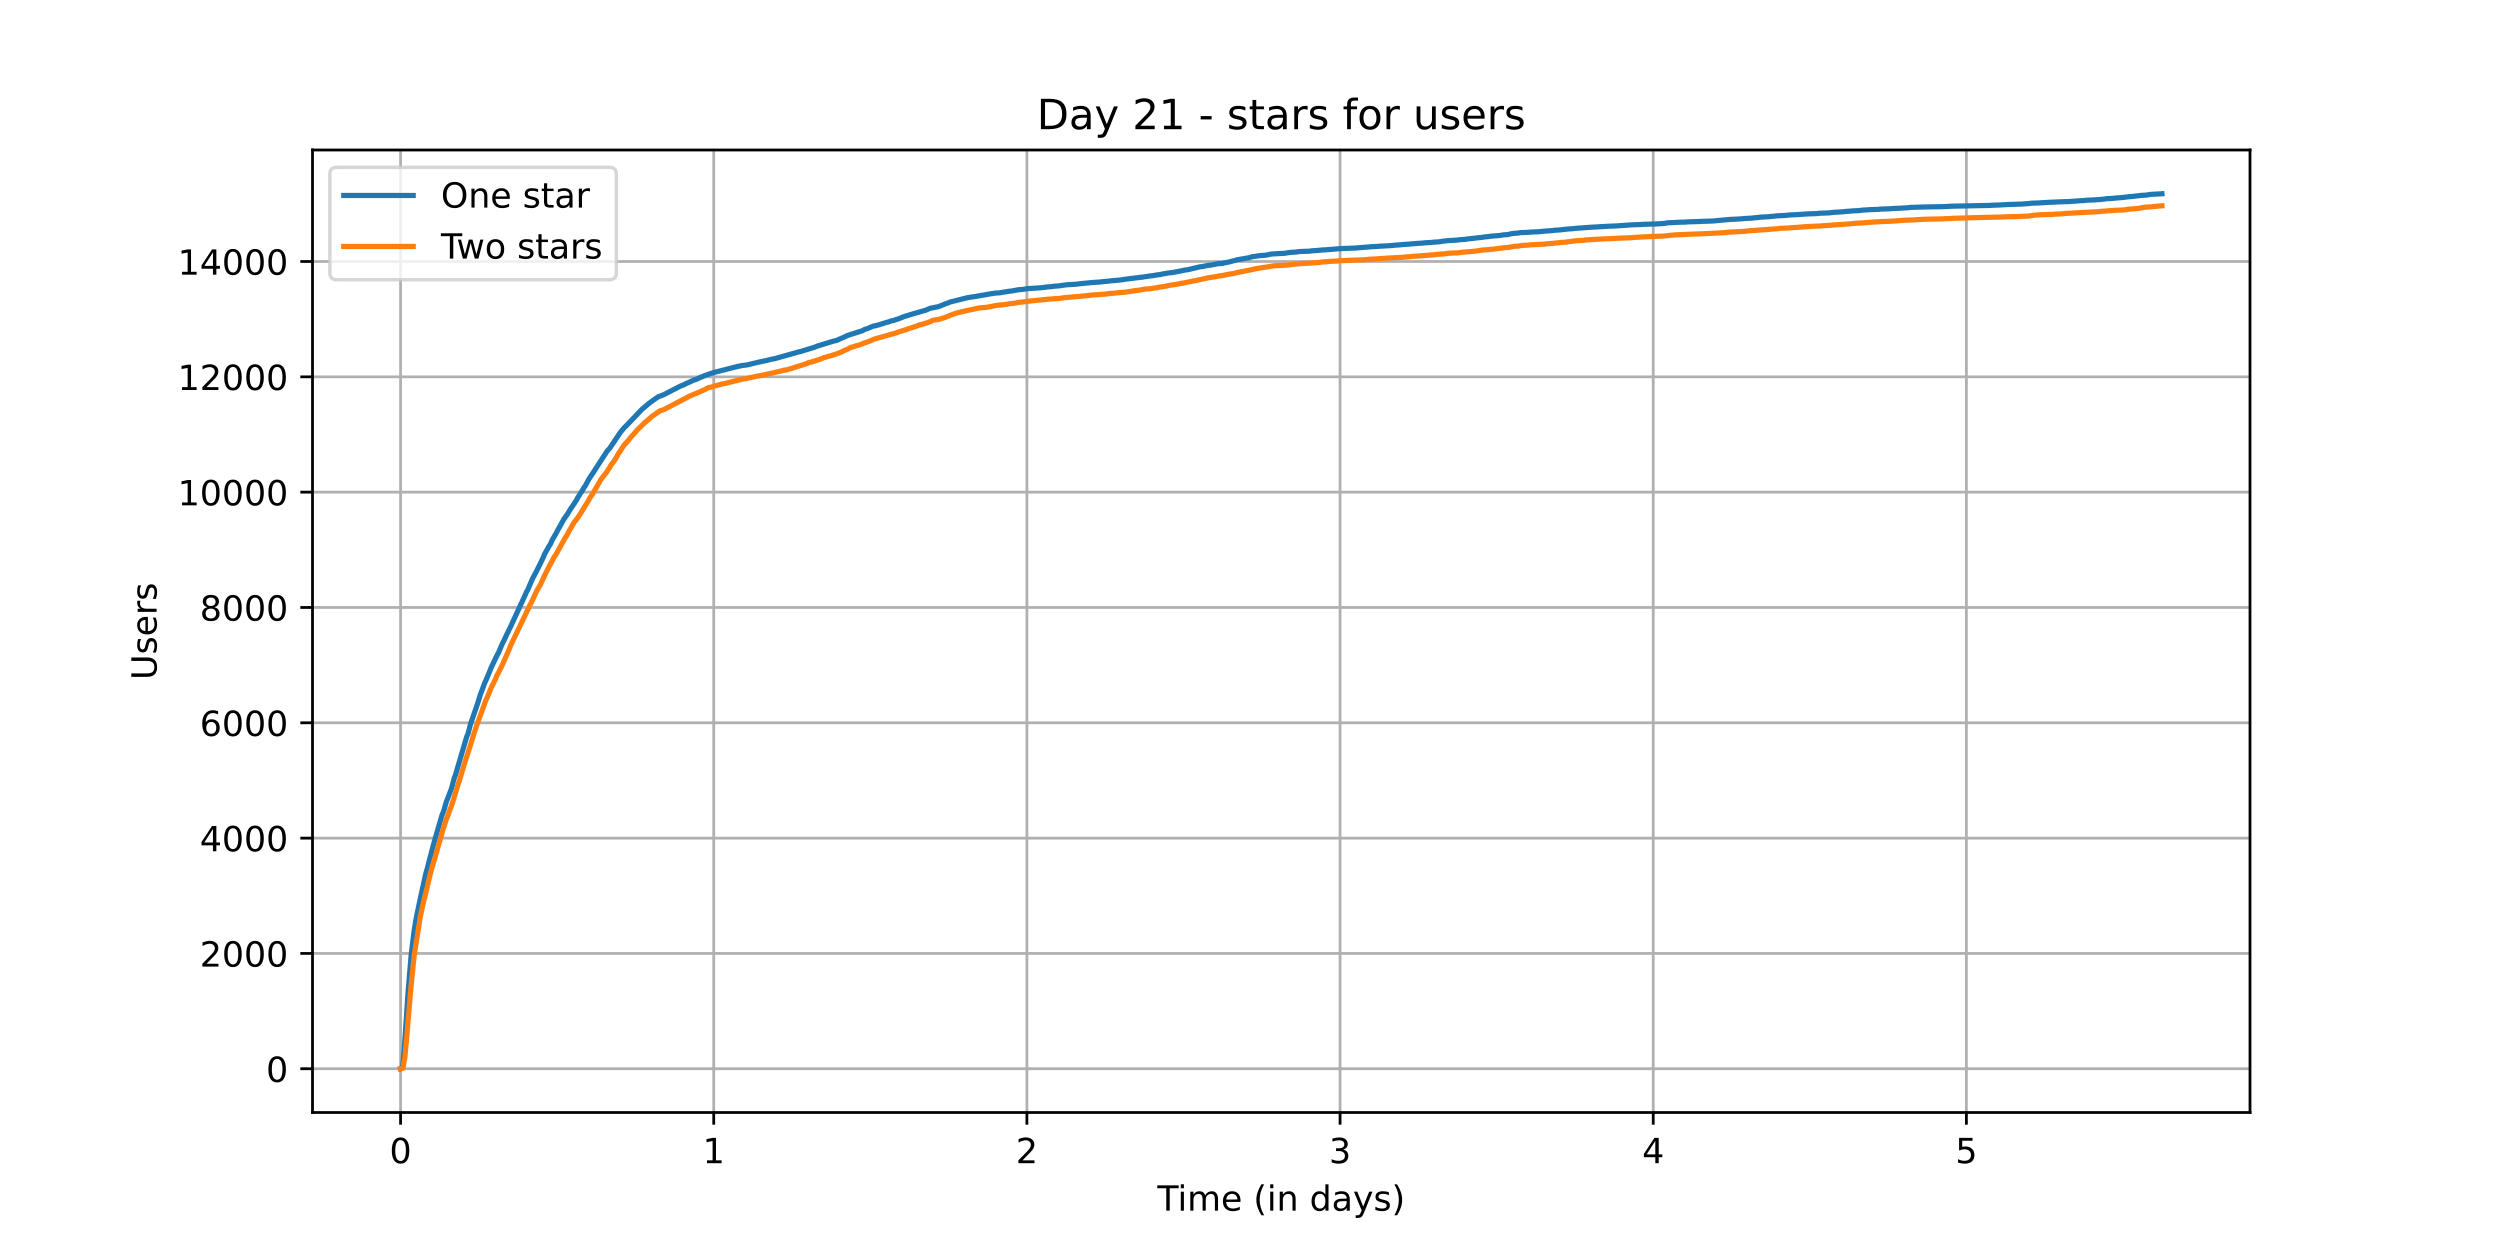 <?xml version="1.0" encoding="utf-8" standalone="no"?>
<!DOCTYPE svg PUBLIC "-//W3C//DTD SVG 1.1//EN"
  "http://www.w3.org/Graphics/SVG/1.1/DTD/svg11.dtd">
<!-- Created with matplotlib (https://matplotlib.org/) -->
<svg height="360pt" version="1.1" viewBox="0 0 720 360" width="720pt" xmlns="http://www.w3.org/2000/svg" xmlns:xlink="http://www.w3.org/1999/xlink">
 <defs>
  <style type="text/css">*{stroke-linecap:butt;stroke-linejoin:round;}</style>
 </defs>
 <g id="figure_1">
  <g id="patch_1">
   <path d="M 0 360 
L 720 360 
L 720 0 
L 0 0 
z
" style="fill:#ffffff;"/>
  </g>
  <g id="axes_1">
   <g id="patch_2">
    <path d="M 90 320.4 
L 648 320.4 
L 648 43.2 
L 90 43.2 
z
" style="fill:#ffffff;"/>
   </g>
   <g id="matplotlib.axis_1">
    <g id="xtick_1">
     <g id="line2d_1">
      <path clip-path="url(#pc0fcbda2b8)" d="M 115.364 320.4 
L 115.364 43.2 
" style="fill:none;stroke:#b0b0b0;stroke-linecap:square;stroke-width:0.8;"/>
     </g>
     <g id="line2d_2">
      <defs>
       <path d="M 0 0 
L 0 3.5 
" id="m8f7f1e434b" style="stroke:#000000;stroke-width:0.8;"/>
      </defs>
      <g>
       <use style="stroke:#000000;stroke-width:0.8;" x="115.364" xlink:href="#m8f7f1e434b" y="320.4"/>
      </g>
     </g>
     <g id="text_1">
      <!-- 0 -->
      <g transform="translate(112.182 334.998)scale(0.1 -0.1)">
       <defs>
        <path d="M 31.781 66.406 
Q 24.172 66.406 20.328 58.906 
Q 16.5 51.422 16.5 36.375 
Q 16.5 21.391 20.328 13.891 
Q 24.172 6.391 31.781 6.391 
Q 39.453 6.391 43.281 13.891 
Q 47.125 21.391 47.125 36.375 
Q 47.125 51.422 43.281 58.906 
Q 39.453 66.406 31.781 66.406 
z
M 31.781 74.219 
Q 44.047 74.219 50.516 64.516 
Q 56.984 54.828 56.984 36.375 
Q 56.984 17.969 50.516 8.266 
Q 44.047 -1.422 31.781 -1.422 
Q 19.531 -1.422 13.062 8.266 
Q 6.594 17.969 6.594 36.375 
Q 6.594 54.828 13.062 64.516 
Q 19.531 74.219 31.781 74.219 
z
" id="DejaVuSans-48"/>
       </defs>
       <use xlink:href="#DejaVuSans-48"/>
      </g>
     </g>
    </g>
    <g id="xtick_2">
     <g id="line2d_3">
      <path clip-path="url(#pc0fcbda2b8)" d="M 205.555 320.4 
L 205.555 43.2 
" style="fill:none;stroke:#b0b0b0;stroke-linecap:square;stroke-width:0.8;"/>
     </g>
     <g id="line2d_4">
      <g>
       <use style="stroke:#000000;stroke-width:0.8;" x="205.555" xlink:href="#m8f7f1e434b" y="320.4"/>
      </g>
     </g>
     <g id="text_2">
      <!-- 1 -->
      <g transform="translate(202.374 334.998)scale(0.1 -0.1)">
       <defs>
        <path d="M 12.406 8.297 
L 28.516 8.297 
L 28.516 63.922 
L 10.984 60.406 
L 10.984 69.391 
L 28.422 72.906 
L 38.281 72.906 
L 38.281 8.297 
L 54.391 8.297 
L 54.391 0 
L 12.406 0 
z
" id="DejaVuSans-49"/>
       </defs>
       <use xlink:href="#DejaVuSans-49"/>
      </g>
     </g>
    </g>
    <g id="xtick_3">
     <g id="line2d_5">
      <path clip-path="url(#pc0fcbda2b8)" d="M 295.747 320.4 
L 295.747 43.2 
" style="fill:none;stroke:#b0b0b0;stroke-linecap:square;stroke-width:0.8;"/>
     </g>
     <g id="line2d_6">
      <g>
       <use style="stroke:#000000;stroke-width:0.8;" x="295.747" xlink:href="#m8f7f1e434b" y="320.4"/>
      </g>
     </g>
     <g id="text_3">
      <!-- 2 -->
      <g transform="translate(292.565 334.998)scale(0.1 -0.1)">
       <defs>
        <path d="M 19.188 8.297 
L 53.609 8.297 
L 53.609 0 
L 7.328 0 
L 7.328 8.297 
Q 12.938 14.109 22.625 23.891 
Q 32.328 33.688 34.812 36.531 
Q 39.547 41.844 41.422 45.531 
Q 43.312 49.219 43.312 52.781 
Q 43.312 58.594 39.234 62.25 
Q 35.156 65.922 28.609 65.922 
Q 23.969 65.922 18.812 64.312 
Q 13.672 62.703 7.812 59.422 
L 7.812 69.391 
Q 13.766 71.781 18.938 73 
Q 24.125 74.219 28.422 74.219 
Q 39.75 74.219 46.484 68.547 
Q 53.219 62.891 53.219 53.422 
Q 53.219 48.922 51.531 44.891 
Q 49.859 40.875 45.406 35.406 
Q 44.188 33.984 37.641 27.219 
Q 31.109 20.453 19.188 8.297 
z
" id="DejaVuSans-50"/>
       </defs>
       <use xlink:href="#DejaVuSans-50"/>
      </g>
     </g>
    </g>
    <g id="xtick_4">
     <g id="line2d_7">
      <path clip-path="url(#pc0fcbda2b8)" d="M 385.938 320.4 
L 385.938 43.2 
" style="fill:none;stroke:#b0b0b0;stroke-linecap:square;stroke-width:0.8;"/>
     </g>
     <g id="line2d_8">
      <g>
       <use style="stroke:#000000;stroke-width:0.8;" x="385.938" xlink:href="#m8f7f1e434b" y="320.4"/>
      </g>
     </g>
     <g id="text_4">
      <!-- 3 -->
      <g transform="translate(382.757 334.998)scale(0.1 -0.1)">
       <defs>
        <path d="M 40.578 39.312 
Q 47.656 37.797 51.625 33 
Q 55.609 28.219 55.609 21.188 
Q 55.609 10.406 48.188 4.484 
Q 40.766 -1.422 27.094 -1.422 
Q 22.516 -1.422 17.656 -0.516 
Q 12.797 0.391 7.625 2.203 
L 7.625 11.719 
Q 11.719 9.328 16.594 8.109 
Q 21.484 6.891 26.812 6.891 
Q 36.078 6.891 40.938 10.547 
Q 45.797 14.203 45.797 21.188 
Q 45.797 27.641 41.281 31.266 
Q 36.766 34.906 28.719 34.906 
L 20.219 34.906 
L 20.219 43.016 
L 29.109 43.016 
Q 36.375 43.016 40.234 45.922 
Q 44.094 48.828 44.094 54.297 
Q 44.094 59.906 40.109 62.906 
Q 36.141 65.922 28.719 65.922 
Q 24.656 65.922 20.016 65.031 
Q 15.375 64.156 9.812 62.312 
L 9.812 71.094 
Q 15.438 72.656 20.344 73.438 
Q 25.25 74.219 29.594 74.219 
Q 40.828 74.219 47.359 69.109 
Q 53.906 64.016 53.906 55.328 
Q 53.906 49.266 50.438 45.094 
Q 46.969 40.922 40.578 39.312 
z
" id="DejaVuSans-51"/>
       </defs>
       <use xlink:href="#DejaVuSans-51"/>
      </g>
     </g>
    </g>
    <g id="xtick_5">
     <g id="line2d_9">
      <path clip-path="url(#pc0fcbda2b8)" d="M 476.13 320.4 
L 476.13 43.2 
" style="fill:none;stroke:#b0b0b0;stroke-linecap:square;stroke-width:0.8;"/>
     </g>
     <g id="line2d_10">
      <g>
       <use style="stroke:#000000;stroke-width:0.8;" x="476.13" xlink:href="#m8f7f1e434b" y="320.4"/>
      </g>
     </g>
     <g id="text_5">
      <!-- 4 -->
      <g transform="translate(472.948 334.998)scale(0.1 -0.1)">
       <defs>
        <path d="M 37.797 64.312 
L 12.891 25.391 
L 37.797 25.391 
z
M 35.203 72.906 
L 47.609 72.906 
L 47.609 25.391 
L 58.016 25.391 
L 58.016 17.188 
L 47.609 17.188 
L 47.609 0 
L 37.797 0 
L 37.797 17.188 
L 4.891 17.188 
L 4.891 26.703 
z
" id="DejaVuSans-52"/>
       </defs>
       <use xlink:href="#DejaVuSans-52"/>
      </g>
     </g>
    </g>
    <g id="xtick_6">
     <g id="line2d_11">
      <path clip-path="url(#pc0fcbda2b8)" d="M 566.321 320.4 
L 566.321 43.2 
" style="fill:none;stroke:#b0b0b0;stroke-linecap:square;stroke-width:0.8;"/>
     </g>
     <g id="line2d_12">
      <g>
       <use style="stroke:#000000;stroke-width:0.8;" x="566.321" xlink:href="#m8f7f1e434b" y="320.4"/>
      </g>
     </g>
     <g id="text_6">
      <!-- 5 -->
      <g transform="translate(563.14 334.998)scale(0.1 -0.1)">
       <defs>
        <path d="M 10.797 72.906 
L 49.516 72.906 
L 49.516 64.594 
L 19.828 64.594 
L 19.828 46.734 
Q 21.969 47.469 24.109 47.828 
Q 26.266 48.188 28.422 48.188 
Q 40.625 48.188 47.75 41.5 
Q 54.891 34.812 54.891 23.391 
Q 54.891 11.625 47.562 5.094 
Q 40.234 -1.422 26.906 -1.422 
Q 22.312 -1.422 17.547 -0.641 
Q 12.797 0.141 7.719 1.703 
L 7.719 11.625 
Q 12.109 9.234 16.797 8.062 
Q 21.484 6.891 26.703 6.891 
Q 35.156 6.891 40.078 11.328 
Q 45.016 15.766 45.016 23.391 
Q 45.016 31 40.078 35.438 
Q 35.156 39.891 26.703 39.891 
Q 22.75 39.891 18.812 39.016 
Q 14.891 38.141 10.797 36.281 
z
" id="DejaVuSans-53"/>
       </defs>
       <use xlink:href="#DejaVuSans-53"/>
      </g>
     </g>
    </g>
    <g id="text_7">
     <!-- Time (in days) -->
     <g transform="translate(333.327 348.677)scale(0.1 -0.1)">
      <defs>
       <path d="M -0.297 72.906 
L 61.375 72.906 
L 61.375 64.594 
L 35.5 64.594 
L 35.5 0 
L 25.594 0 
L 25.594 64.594 
L -0.297 64.594 
z
" id="DejaVuSans-84"/>
       <path d="M 9.422 54.688 
L 18.406 54.688 
L 18.406 0 
L 9.422 0 
z
M 9.422 75.984 
L 18.406 75.984 
L 18.406 64.594 
L 9.422 64.594 
z
" id="DejaVuSans-105"/>
       <path d="M 52 44.188 
Q 55.375 50.25 60.062 53.125 
Q 64.75 56 71.094 56 
Q 79.641 56 84.281 50.016 
Q 88.922 44.047 88.922 33.016 
L 88.922 0 
L 79.891 0 
L 79.891 32.719 
Q 79.891 40.578 77.094 44.375 
Q 74.312 48.188 68.609 48.188 
Q 61.625 48.188 57.562 43.547 
Q 53.516 38.922 53.516 30.906 
L 53.516 0 
L 44.484 0 
L 44.484 32.719 
Q 44.484 40.625 41.703 44.406 
Q 38.922 48.188 33.109 48.188 
Q 26.219 48.188 22.156 43.531 
Q 18.109 38.875 18.109 30.906 
L 18.109 0 
L 9.078 0 
L 9.078 54.688 
L 18.109 54.688 
L 18.109 46.188 
Q 21.188 51.219 25.484 53.609 
Q 29.781 56 35.688 56 
Q 41.656 56 45.828 52.969 
Q 50 49.953 52 44.188 
z
" id="DejaVuSans-109"/>
       <path d="M 56.203 29.594 
L 56.203 25.203 
L 14.891 25.203 
Q 15.484 15.922 20.484 11.062 
Q 25.484 6.203 34.422 6.203 
Q 39.594 6.203 44.453 7.469 
Q 49.312 8.734 54.109 11.281 
L 54.109 2.781 
Q 49.266 0.734 44.188 -0.344 
Q 39.109 -1.422 33.891 -1.422 
Q 20.797 -1.422 13.156 6.188 
Q 5.516 13.812 5.516 26.812 
Q 5.516 40.234 12.766 48.109 
Q 20.016 56 32.328 56 
Q 43.359 56 49.781 48.891 
Q 56.203 41.797 56.203 29.594 
z
M 47.219 32.234 
Q 47.125 39.594 43.094 43.984 
Q 39.062 48.391 32.422 48.391 
Q 24.906 48.391 20.391 44.141 
Q 15.875 39.891 15.188 32.172 
z
" id="DejaVuSans-101"/>
       <path id="DejaVuSans-32"/>
       <path d="M 31 75.875 
Q 24.469 64.656 21.281 53.656 
Q 18.109 42.672 18.109 31.391 
Q 18.109 20.125 21.312 9.062 
Q 24.516 -2 31 -13.188 
L 23.188 -13.188 
Q 15.875 -1.703 12.234 9.375 
Q 8.594 20.453 8.594 31.391 
Q 8.594 42.281 12.203 53.312 
Q 15.828 64.359 23.188 75.875 
z
" id="DejaVuSans-40"/>
       <path d="M 54.891 33.016 
L 54.891 0 
L 45.906 0 
L 45.906 32.719 
Q 45.906 40.484 42.875 44.328 
Q 39.844 48.188 33.797 48.188 
Q 26.516 48.188 22.312 43.547 
Q 18.109 38.922 18.109 30.906 
L 18.109 0 
L 9.078 0 
L 9.078 54.688 
L 18.109 54.688 
L 18.109 46.188 
Q 21.344 51.125 25.703 53.562 
Q 30.078 56 35.797 56 
Q 45.219 56 50.047 50.172 
Q 54.891 44.344 54.891 33.016 
z
" id="DejaVuSans-110"/>
       <path d="M 45.406 46.391 
L 45.406 75.984 
L 54.391 75.984 
L 54.391 0 
L 45.406 0 
L 45.406 8.203 
Q 42.578 3.328 38.25 0.953 
Q 33.938 -1.422 27.875 -1.422 
Q 17.969 -1.422 11.734 6.484 
Q 5.516 14.406 5.516 27.297 
Q 5.516 40.188 11.734 48.094 
Q 17.969 56 27.875 56 
Q 33.938 56 38.25 53.625 
Q 42.578 51.266 45.406 46.391 
z
M 14.797 27.297 
Q 14.797 17.391 18.875 11.75 
Q 22.953 6.109 30.078 6.109 
Q 37.203 6.109 41.297 11.75 
Q 45.406 17.391 45.406 27.297 
Q 45.406 37.203 41.297 42.844 
Q 37.203 48.484 30.078 48.484 
Q 22.953 48.484 18.875 42.844 
Q 14.797 37.203 14.797 27.297 
z
" id="DejaVuSans-100"/>
       <path d="M 34.281 27.484 
Q 23.391 27.484 19.188 25 
Q 14.984 22.516 14.984 16.5 
Q 14.984 11.719 18.141 8.906 
Q 21.297 6.109 26.703 6.109 
Q 34.188 6.109 38.703 11.406 
Q 43.219 16.703 43.219 25.484 
L 43.219 27.484 
z
M 52.203 31.203 
L 52.203 0 
L 43.219 0 
L 43.219 8.297 
Q 40.141 3.328 35.547 0.953 
Q 30.953 -1.422 24.312 -1.422 
Q 15.922 -1.422 10.953 3.297 
Q 6 8.016 6 15.922 
Q 6 25.141 12.172 29.828 
Q 18.359 34.516 30.609 34.516 
L 43.219 34.516 
L 43.219 35.406 
Q 43.219 41.609 39.141 45 
Q 35.062 48.391 27.688 48.391 
Q 23 48.391 18.547 47.266 
Q 14.109 46.141 10.016 43.891 
L 10.016 52.203 
Q 14.938 54.109 19.578 55.047 
Q 24.219 56 28.609 56 
Q 40.484 56 46.344 49.844 
Q 52.203 43.703 52.203 31.203 
z
" id="DejaVuSans-97"/>
       <path d="M 32.172 -5.078 
Q 28.375 -14.844 24.75 -17.812 
Q 21.141 -20.797 15.094 -20.797 
L 7.906 -20.797 
L 7.906 -13.281 
L 13.188 -13.281 
Q 16.891 -13.281 18.938 -11.516 
Q 21 -9.766 23.484 -3.219 
L 25.094 0.875 
L 2.984 54.688 
L 12.5 54.688 
L 29.594 11.922 
L 46.688 54.688 
L 56.203 54.688 
z
" id="DejaVuSans-121"/>
       <path d="M 44.281 53.078 
L 44.281 44.578 
Q 40.484 46.531 36.375 47.5 
Q 32.281 48.484 27.875 48.484 
Q 21.188 48.484 17.844 46.438 
Q 14.5 44.391 14.5 40.281 
Q 14.5 37.156 16.891 35.375 
Q 19.281 33.594 26.516 31.984 
L 29.594 31.297 
Q 39.156 29.25 43.188 25.516 
Q 47.219 21.781 47.219 15.094 
Q 47.219 7.469 41.188 3.016 
Q 35.156 -1.422 24.609 -1.422 
Q 20.219 -1.422 15.453 -0.562 
Q 10.688 0.297 5.422 2 
L 5.422 11.281 
Q 10.406 8.688 15.234 7.391 
Q 20.062 6.109 24.812 6.109 
Q 31.156 6.109 34.562 8.281 
Q 37.984 10.453 37.984 14.406 
Q 37.984 18.062 35.516 20.016 
Q 33.062 21.969 24.703 23.781 
L 21.578 24.516 
Q 13.234 26.266 9.516 29.906 
Q 5.812 33.547 5.812 39.891 
Q 5.812 47.609 11.281 51.797 
Q 16.75 56 26.812 56 
Q 31.781 56 36.172 55.266 
Q 40.578 54.547 44.281 53.078 
z
" id="DejaVuSans-115"/>
       <path d="M 8.016 75.875 
L 15.828 75.875 
Q 23.141 64.359 26.781 53.312 
Q 30.422 42.281 30.422 31.391 
Q 30.422 20.453 26.781 9.375 
Q 23.141 -1.703 15.828 -13.188 
L 8.016 -13.188 
Q 14.5 -2 17.703 9.062 
Q 20.906 20.125 20.906 31.391 
Q 20.906 42.672 17.703 53.656 
Q 14.5 64.656 8.016 75.875 
z
" id="DejaVuSans-41"/>
      </defs>
      <use xlink:href="#DejaVuSans-84"/>
      <use x="57.959" xlink:href="#DejaVuSans-105"/>
      <use x="85.742" xlink:href="#DejaVuSans-109"/>
      <use x="183.154" xlink:href="#DejaVuSans-101"/>
      <use x="244.678" xlink:href="#DejaVuSans-32"/>
      <use x="276.465" xlink:href="#DejaVuSans-40"/>
      <use x="315.479" xlink:href="#DejaVuSans-105"/>
      <use x="343.262" xlink:href="#DejaVuSans-110"/>
      <use x="406.641" xlink:href="#DejaVuSans-32"/>
      <use x="438.428" xlink:href="#DejaVuSans-100"/>
      <use x="501.904" xlink:href="#DejaVuSans-97"/>
      <use x="563.184" xlink:href="#DejaVuSans-121"/>
      <use x="622.363" xlink:href="#DejaVuSans-115"/>
      <use x="674.463" xlink:href="#DejaVuSans-41"/>
     </g>
    </g>
   </g>
   <g id="matplotlib.axis_2">
    <g id="ytick_1">
     <g id="line2d_13">
      <path clip-path="url(#pc0fcbda2b8)" d="M 90 307.8 
L 648 307.8 
" style="fill:none;stroke:#b0b0b0;stroke-linecap:square;stroke-width:0.8;"/>
     </g>
     <g id="line2d_14">
      <defs>
       <path d="M 0 0 
L -3.5 0 
" id="m72d5362bbd" style="stroke:#000000;stroke-width:0.8;"/>
      </defs>
      <g>
       <use style="stroke:#000000;stroke-width:0.8;" x="90" xlink:href="#m72d5362bbd" y="307.8"/>
      </g>
     </g>
     <g id="text_8">
      <!-- 0 -->
      <g transform="translate(76.638 311.599)scale(0.1 -0.1)">
       <use xlink:href="#DejaVuSans-48"/>
      </g>
     </g>
    </g>
    <g id="ytick_2">
     <g id="line2d_15">
      <path clip-path="url(#pc0fcbda2b8)" d="M 90 274.587 
L 648 274.587 
" style="fill:none;stroke:#b0b0b0;stroke-linecap:square;stroke-width:0.8;"/>
     </g>
     <g id="line2d_16">
      <g>
       <use style="stroke:#000000;stroke-width:0.8;" x="90" xlink:href="#m72d5362bbd" y="274.587"/>
      </g>
     </g>
     <g id="text_9">
      <!-- 2000 -->
      <g transform="translate(57.55 278.387)scale(0.1 -0.1)">
       <use xlink:href="#DejaVuSans-50"/>
       <use x="63.623" xlink:href="#DejaVuSans-48"/>
       <use x="127.246" xlink:href="#DejaVuSans-48"/>
       <use x="190.869" xlink:href="#DejaVuSans-48"/>
      </g>
     </g>
    </g>
    <g id="ytick_3">
     <g id="line2d_17">
      <path clip-path="url(#pc0fcbda2b8)" d="M 90 241.375 
L 648 241.375 
" style="fill:none;stroke:#b0b0b0;stroke-linecap:square;stroke-width:0.8;"/>
     </g>
     <g id="line2d_18">
      <g>
       <use style="stroke:#000000;stroke-width:0.8;" x="90" xlink:href="#m72d5362bbd" y="241.375"/>
      </g>
     </g>
     <g id="text_10">
      <!-- 4000 -->
      <g transform="translate(57.55 245.174)scale(0.1 -0.1)">
       <use xlink:href="#DejaVuSans-52"/>
       <use x="63.623" xlink:href="#DejaVuSans-48"/>
       <use x="127.246" xlink:href="#DejaVuSans-48"/>
       <use x="190.869" xlink:href="#DejaVuSans-48"/>
      </g>
     </g>
    </g>
    <g id="ytick_4">
     <g id="line2d_19">
      <path clip-path="url(#pc0fcbda2b8)" d="M 90 208.162 
L 648 208.162 
" style="fill:none;stroke:#b0b0b0;stroke-linecap:square;stroke-width:0.8;"/>
     </g>
     <g id="line2d_20">
      <g>
       <use style="stroke:#000000;stroke-width:0.8;" x="90" xlink:href="#m72d5362bbd" y="208.162"/>
      </g>
     </g>
     <g id="text_11">
      <!-- 6000 -->
      <g transform="translate(57.55 211.962)scale(0.1 -0.1)">
       <defs>
        <path d="M 33.016 40.375 
Q 26.375 40.375 22.484 35.828 
Q 18.609 31.297 18.609 23.391 
Q 18.609 15.531 22.484 10.953 
Q 26.375 6.391 33.016 6.391 
Q 39.656 6.391 43.531 10.953 
Q 47.406 15.531 47.406 23.391 
Q 47.406 31.297 43.531 35.828 
Q 39.656 40.375 33.016 40.375 
z
M 52.594 71.297 
L 52.594 62.312 
Q 48.875 64.062 45.094 64.984 
Q 41.312 65.922 37.594 65.922 
Q 27.828 65.922 22.672 59.328 
Q 17.531 52.734 16.797 39.406 
Q 19.672 43.656 24.016 45.922 
Q 28.375 48.188 33.594 48.188 
Q 44.578 48.188 50.953 41.516 
Q 57.328 34.859 57.328 23.391 
Q 57.328 12.156 50.688 5.359 
Q 44.047 -1.422 33.016 -1.422 
Q 20.359 -1.422 13.672 8.266 
Q 6.984 17.969 6.984 36.375 
Q 6.984 53.656 15.188 63.938 
Q 23.391 74.219 37.203 74.219 
Q 40.922 74.219 44.703 73.484 
Q 48.484 72.75 52.594 71.297 
z
" id="DejaVuSans-54"/>
       </defs>
       <use xlink:href="#DejaVuSans-54"/>
       <use x="63.623" xlink:href="#DejaVuSans-48"/>
       <use x="127.246" xlink:href="#DejaVuSans-48"/>
       <use x="190.869" xlink:href="#DejaVuSans-48"/>
      </g>
     </g>
    </g>
    <g id="ytick_5">
     <g id="line2d_21">
      <path clip-path="url(#pc0fcbda2b8)" d="M 90 174.95 
L 648 174.95 
" style="fill:none;stroke:#b0b0b0;stroke-linecap:square;stroke-width:0.8;"/>
     </g>
     <g id="line2d_22">
      <g>
       <use style="stroke:#000000;stroke-width:0.8;" x="90" xlink:href="#m72d5362bbd" y="174.95"/>
      </g>
     </g>
     <g id="text_12">
      <!-- 8000 -->
      <g transform="translate(57.55 178.749)scale(0.1 -0.1)">
       <defs>
        <path d="M 31.781 34.625 
Q 24.75 34.625 20.719 30.859 
Q 16.703 27.094 16.703 20.516 
Q 16.703 13.922 20.719 10.156 
Q 24.75 6.391 31.781 6.391 
Q 38.812 6.391 42.859 10.172 
Q 46.922 13.969 46.922 20.516 
Q 46.922 27.094 42.891 30.859 
Q 38.875 34.625 31.781 34.625 
z
M 21.922 38.812 
Q 15.578 40.375 12.031 44.719 
Q 8.5 49.078 8.5 55.328 
Q 8.5 64.062 14.719 69.141 
Q 20.953 74.219 31.781 74.219 
Q 42.672 74.219 48.875 69.141 
Q 55.078 64.062 55.078 55.328 
Q 55.078 49.078 51.531 44.719 
Q 48 40.375 41.703 38.812 
Q 48.828 37.156 52.797 32.312 
Q 56.781 27.484 56.781 20.516 
Q 56.781 9.906 50.312 4.234 
Q 43.844 -1.422 31.781 -1.422 
Q 19.734 -1.422 13.25 4.234 
Q 6.781 9.906 6.781 20.516 
Q 6.781 27.484 10.781 32.312 
Q 14.797 37.156 21.922 38.812 
z
M 18.312 54.391 
Q 18.312 48.734 21.844 45.562 
Q 25.391 42.391 31.781 42.391 
Q 38.141 42.391 41.719 45.562 
Q 45.312 48.734 45.312 54.391 
Q 45.312 60.062 41.719 63.234 
Q 38.141 66.406 31.781 66.406 
Q 25.391 66.406 21.844 63.234 
Q 18.312 60.062 18.312 54.391 
z
" id="DejaVuSans-56"/>
       </defs>
       <use xlink:href="#DejaVuSans-56"/>
       <use x="63.623" xlink:href="#DejaVuSans-48"/>
       <use x="127.246" xlink:href="#DejaVuSans-48"/>
       <use x="190.869" xlink:href="#DejaVuSans-48"/>
      </g>
     </g>
    </g>
    <g id="ytick_6">
     <g id="line2d_23">
      <path clip-path="url(#pc0fcbda2b8)" d="M 90 141.737 
L 648 141.737 
" style="fill:none;stroke:#b0b0b0;stroke-linecap:square;stroke-width:0.8;"/>
     </g>
     <g id="line2d_24">
      <g>
       <use style="stroke:#000000;stroke-width:0.8;" x="90" xlink:href="#m72d5362bbd" y="141.737"/>
      </g>
     </g>
     <g id="text_13">
      <!-- 10000 -->
      <g transform="translate(51.188 145.537)scale(0.1 -0.1)">
       <use xlink:href="#DejaVuSans-49"/>
       <use x="63.623" xlink:href="#DejaVuSans-48"/>
       <use x="127.246" xlink:href="#DejaVuSans-48"/>
       <use x="190.869" xlink:href="#DejaVuSans-48"/>
       <use x="254.492" xlink:href="#DejaVuSans-48"/>
      </g>
     </g>
    </g>
    <g id="ytick_7">
     <g id="line2d_25">
      <path clip-path="url(#pc0fcbda2b8)" d="M 90 108.525 
L 648 108.525 
" style="fill:none;stroke:#b0b0b0;stroke-linecap:square;stroke-width:0.8;"/>
     </g>
     <g id="line2d_26">
      <g>
       <use style="stroke:#000000;stroke-width:0.8;" x="90" xlink:href="#m72d5362bbd" y="108.525"/>
      </g>
     </g>
     <g id="text_14">
      <!-- 12000 -->
      <g transform="translate(51.188 112.324)scale(0.1 -0.1)">
       <use xlink:href="#DejaVuSans-49"/>
       <use x="63.623" xlink:href="#DejaVuSans-50"/>
       <use x="127.246" xlink:href="#DejaVuSans-48"/>
       <use x="190.869" xlink:href="#DejaVuSans-48"/>
       <use x="254.492" xlink:href="#DejaVuSans-48"/>
      </g>
     </g>
    </g>
    <g id="ytick_8">
     <g id="line2d_27">
      <path clip-path="url(#pc0fcbda2b8)" d="M 90 75.312 
L 648 75.312 
" style="fill:none;stroke:#b0b0b0;stroke-linecap:square;stroke-width:0.8;"/>
     </g>
     <g id="line2d_28">
      <g>
       <use style="stroke:#000000;stroke-width:0.8;" x="90" xlink:href="#m72d5362bbd" y="75.312"/>
      </g>
     </g>
     <g id="text_15">
      <!-- 14000 -->
      <g transform="translate(51.188 79.112)scale(0.1 -0.1)">
       <use xlink:href="#DejaVuSans-49"/>
       <use x="63.623" xlink:href="#DejaVuSans-52"/>
       <use x="127.246" xlink:href="#DejaVuSans-48"/>
       <use x="190.869" xlink:href="#DejaVuSans-48"/>
       <use x="254.492" xlink:href="#DejaVuSans-48"/>
      </g>
     </g>
    </g>
    <g id="text_16">
     <!-- Users -->
     <g transform="translate(45.108 195.801)rotate(-90)scale(0.1 -0.1)">
      <defs>
       <path d="M 8.688 72.906 
L 18.609 72.906 
L 18.609 28.609 
Q 18.609 16.891 22.844 11.734 
Q 27.094 6.594 36.625 6.594 
Q 46.094 6.594 50.344 11.734 
Q 54.594 16.891 54.594 28.609 
L 54.594 72.906 
L 64.5 72.906 
L 64.5 27.391 
Q 64.5 13.141 57.438 5.859 
Q 50.391 -1.422 36.625 -1.422 
Q 22.797 -1.422 15.734 5.859 
Q 8.688 13.141 8.688 27.391 
z
" id="DejaVuSans-85"/>
       <path d="M 41.109 46.297 
Q 39.594 47.172 37.812 47.578 
Q 36.031 48 33.891 48 
Q 26.266 48 22.188 43.047 
Q 18.109 38.094 18.109 28.812 
L 18.109 0 
L 9.078 0 
L 9.078 54.688 
L 18.109 54.688 
L 18.109 46.188 
Q 20.953 51.172 25.484 53.578 
Q 30.031 56 36.531 56 
Q 37.453 56 38.578 55.875 
Q 39.703 55.766 41.062 55.516 
z
" id="DejaVuSans-114"/>
      </defs>
      <use xlink:href="#DejaVuSans-85"/>
      <use x="73.193" xlink:href="#DejaVuSans-115"/>
      <use x="125.293" xlink:href="#DejaVuSans-101"/>
      <use x="186.816" xlink:href="#DejaVuSans-114"/>
      <use x="227.93" xlink:href="#DejaVuSans-115"/>
     </g>
    </g>
   </g>
   <g id="line2d_29">
    <path clip-path="url(#pc0fcbda2b8)" d="M 115.364 307.8 
L 115.731 307.717 
L 115.793 307.651 
L 116.041 306.471 
L 116.414 302.337 
L 116.911 294.963 
L 117.531 285.697 
L 118.401 275.202 
L 119.207 268.526 
L 119.704 265.354 
L 120.263 262.498 
L 121.628 256.105 
L 121.815 255.308 
L 122.249 253.315 
L 122.683 251.422 
L 123.118 249.911 
L 123.366 248.964 
L 123.676 247.669 
L 124.67 243.916 
L 124.856 243.202 
L 125.353 241.441 
L 126.035 239.1 
L 127.276 234.815 
L 127.586 234.085 
L 128.021 232.79 
L 128.332 231.594 
L 128.642 230.681 
L 128.828 230.216 
L 130.007 227.143 
L 130.256 226.296 
L 130.566 225.034 
L 130.938 223.739 
L 131.124 223.374 
L 131.435 222.294 
L 134.414 212.165 
L 134.725 211.467 
L 134.786 211.301 
L 135.537 208.461 
L 136.839 204.692 
L 137.149 203.812 
L 137.895 201.537 
L 138.267 200.274 
L 139.571 196.754 
L 140.192 195.392 
L 141.248 192.802 
L 141.371 192.47 
L 141.682 191.789 
L 142.799 189.447 
L 143.357 188.318 
L 143.482 188.185 
L 144.661 185.379 
L 145.157 184.449 
L 145.84 182.954 
L 146.647 181.294 
L 146.771 181.044 
L 147.081 180.413 
L 151.364 171.114 
L 151.674 170.35 
L 151.86 170.134 
L 152.108 169.603 
L 152.481 168.706 
L 153.288 166.829 
L 153.536 166.331 
L 154.405 164.704 
L 154.902 163.724 
L 155.522 162.495 
L 156.516 160.419 
L 156.826 159.606 
L 157.818 157.845 
L 158.128 157.248 
L 158.315 157.032 
L 158.439 156.849 
L 158.935 155.736 
L 159.06 155.471 
L 160.239 153.445 
L 160.612 152.698 
L 160.736 152.515 
L 162.536 149.277 
L 162.598 149.277 
L 163.033 148.546 
L 163.218 148.397 
L 164.398 146.437 
L 164.895 145.74 
L 165.267 145.191 
L 165.453 144.909 
L 165.639 144.61 
L 166.012 144.062 
L 166.446 143.199 
L 166.819 142.651 
L 167.191 142.036 
L 167.564 141.522 
L 168.185 140.426 
L 168.619 139.811 
L 169.551 138.067 
L 170.234 137.005 
L 170.731 136.291 
L 173.711 131.657 
L 174.146 131.043 
L 174.581 130.296 
L 174.705 130.163 
L 175.015 129.714 
L 175.513 129.216 
L 176.941 127.107 
L 177.19 126.709 
L 178.679 124.5 
L 179.859 123.089 
L 180.17 122.823 
L 185.014 117.741 
L 185.199 117.642 
L 186.442 116.562 
L 186.689 116.33 
L 188.552 114.985 
L 188.676 114.885 
L 189.669 114.204 
L 190.042 114.105 
L 191.036 113.723 
L 195.381 111.497 
L 195.754 111.298 
L 196.127 111.115 
L 196.872 110.866 
L 197.121 110.717 
L 197.431 110.534 
L 198.548 110.053 
L 198.733 109.986 
L 199.23 109.721 
L 199.913 109.438 
L 200.161 109.372 
L 200.471 109.272 
L 202.085 108.525 
L 202.396 108.442 
L 202.831 108.209 
L 204.32 107.695 
L 204.879 107.495 
L 205.251 107.429 
L 205.5 107.296 
L 212.078 105.635 
L 212.265 105.569 
L 212.451 105.519 
L 213.009 105.436 
L 213.445 105.32 
L 214.252 105.204 
L 215.12 105.104 
L 218.658 104.257 
L 219.216 104.157 
L 222.444 103.41 
L 223.065 103.311 
L 229.954 101.368 
L 230.141 101.318 
L 230.636 101.235 
L 231.258 101.019 
L 234.547 100.022 
L 235.54 99.607 
L 235.974 99.508 
L 236.533 99.308 
L 236.905 99.209 
L 238.643 98.677 
L 238.829 98.611 
L 239.202 98.511 
L 239.636 98.378 
L 239.884 98.295 
L 240.257 98.196 
L 240.691 98.113 
L 240.94 98.046 
L 242.367 97.399 
L 243.049 97.133 
L 243.36 96.95 
L 243.546 96.9 
L 243.856 96.701 
L 245.284 96.22 
L 245.781 96.07 
L 247.892 95.406 
L 248.078 95.323 
L 248.388 95.256 
L 249.071 94.841 
L 249.444 94.742 
L 249.817 94.642 
L 250.499 94.343 
L 250.872 94.177 
L 251.555 93.911 
L 252.052 93.828 
L 252.548 93.679 
L 252.92 93.612 
L 253.169 93.529 
L 255.341 92.849 
L 255.528 92.799 
L 255.901 92.716 
L 256.707 92.4 
L 257.329 92.317 
L 258.135 92.002 
L 258.57 91.902 
L 259.315 91.603 
L 260.246 91.221 
L 260.556 91.122 
L 262.233 90.607 
L 262.42 90.54 
L 266.641 89.328 
L 266.889 89.212 
L 267.883 88.797 
L 269.684 88.431 
L 270.181 88.348 
L 270.926 88.066 
L 271.112 87.966 
L 271.92 87.651 
L 272.168 87.551 
L 272.851 87.302 
L 273.1 87.236 
L 273.348 87.086 
L 273.534 87.036 
L 273.721 86.953 
L 278.687 85.724 
L 279.309 85.625 
L 280.24 85.475 
L 280.984 85.376 
L 282.536 85.077 
L 283.344 84.977 
L 283.716 84.894 
L 284.275 84.795 
L 285.455 84.579 
L 286.138 84.512 
L 286.386 84.429 
L 287.938 84.33 
L 289.055 84.13 
L 289.675 84.031 
L 290.669 83.881 
L 291.599 83.782 
L 292.035 83.665 
L 292.655 83.582 
L 293.089 83.466 
L 294.268 83.366 
L 294.951 83.3 
L 295.448 83.2 
L 295.758 83.134 
L 297.31 83.034 
L 297.806 83.001 
L 299.544 82.901 
L 300.165 82.835 
L 301.034 82.735 
L 301.282 82.669 
L 302.585 82.569 
L 303.516 82.436 
L 305.006 82.337 
L 305.254 82.304 
L 305.751 82.204 
L 306.434 82.121 
L 307.241 82.021 
L 307.799 81.971 
L 309.786 81.872 
L 310.468 81.789 
L 311.213 81.689 
L 311.895 81.623 
L 312.827 81.523 
L 313.261 81.506 
L 314.13 81.407 
L 314.75 81.34 
L 316.613 81.241 
L 317.42 81.141 
L 318.412 81.042 
L 319.034 80.992 
L 319.716 80.909 
L 320.027 80.859 
L 321.394 80.759 
L 321.952 80.709 
L 322.945 80.61 
L 323.88 80.444 
L 327.155 80.029 
L 327.775 79.962 
L 328.52 79.862 
L 329.079 79.813 
L 329.576 79.713 
L 329.823 79.68 
L 330.568 79.597 
L 330.941 79.497 
L 331.995 79.397 
L 333.361 79.148 
L 334.292 79.065 
L 334.602 78.933 
L 335.596 78.783 
L 336.03 78.7 
L 336.34 78.634 
L 337.271 78.534 
L 338.14 78.401 
L 338.698 78.301 
L 340.375 77.969 
L 340.809 77.903 
L 341.119 77.787 
L 342.05 77.687 
L 345.526 76.857 
L 346.395 76.757 
L 346.829 76.641 
L 348.071 76.425 
L 348.878 76.325 
L 350.741 75.943 
L 352.107 75.86 
L 352.665 75.661 
L 353.411 75.578 
L 353.783 75.478 
L 354.218 75.395 
L 354.714 75.229 
L 354.963 75.213 
L 355.15 75.113 
L 355.77 75.013 
L 356.142 74.831 
L 357.136 74.665 
L 357.819 74.565 
L 359.061 74.333 
L 359.744 74.233 
L 360.054 74.1 
L 360.428 74 
L 360.8 73.917 
L 361.421 73.834 
L 361.67 73.801 
L 362.228 73.702 
L 362.974 73.602 
L 364.526 73.502 
L 366.14 73.17 
L 367.63 73.071 
L 368.127 73.037 
L 370.176 72.938 
L 370.549 72.838 
L 371.232 72.755 
L 371.543 72.689 
L 373.281 72.589 
L 373.592 72.539 
L 374.336 72.439 
L 377.192 72.34 
L 377.565 72.257 
L 378.062 72.224 
L 379.428 72.124 
L 379.987 72.074 
L 381.042 71.974 
L 381.476 71.958 
L 382.966 71.858 
L 383.587 71.808 
L 384.766 71.709 
L 385.45 71.642 
L 387.435 71.543 
L 387.869 71.526 
L 390.477 71.426 
L 391.035 71.377 
L 392.215 71.277 
L 392.773 71.227 
L 394.263 71.128 
L 394.946 71.045 
L 396.87 70.962 
L 397.18 70.912 
L 399.166 70.812 
L 399.6 70.795 
L 401.028 70.696 
L 401.711 70.613 
L 403.262 70.513 
L 404.069 70.414 
L 405.746 70.314 
L 406.366 70.247 
L 407.67 70.148 
L 408.228 70.098 
L 409.905 69.998 
L 410.215 69.932 
L 412.138 69.832 
L 412.884 69.749 
L 414.497 69.65 
L 415.739 69.434 
L 416.793 69.334 
L 417.477 69.268 
L 419.462 69.168 
L 420.393 69.035 
L 422.007 68.936 
L 422.38 68.853 
L 423.248 68.753 
L 423.87 68.686 
L 424.614 68.603 
L 424.862 68.57 
L 425.731 68.471 
L 426.352 68.421 
L 427.097 68.321 
L 427.469 68.238 
L 428.711 68.138 
L 429.083 68.055 
L 430.201 67.956 
L 430.697 67.923 
L 431.938 67.823 
L 433.056 67.64 
L 434.359 67.557 
L 434.918 67.375 
L 435.911 67.209 
L 437.276 67.125 
L 437.711 67.009 
L 440.133 66.91 
L 440.753 66.843 
L 443.114 66.744 
L 443.796 66.66 
L 444.976 66.561 
L 445.223 66.528 
L 446.9 66.428 
L 447.769 66.312 
L 449.322 66.212 
L 450.13 66.112 
L 450.998 66.013 
L 451.682 65.946 
L 453.11 65.847 
L 453.855 65.747 
L 455.469 65.648 
L 456.09 65.598 
L 457.518 65.498 
L 458.077 65.448 
L 460.063 65.349 
L 460.684 65.299 
L 462.547 65.199 
L 463.043 65.166 
L 465.652 65.066 
L 466.211 65.016 
L 467.762 64.917 
L 468.383 64.867 
L 469.748 64.767 
L 470.183 64.751 
L 472.727 64.651 
L 473.286 64.601 
L 477.072 64.502 
L 477.321 64.468 
L 479.12 64.369 
L 480.3 64.17 
L 482.472 64.07 
L 482.721 64.037 
L 485.576 63.954 
L 485.886 63.904 
L 489.3 63.804 
L 489.921 63.754 
L 493.211 63.655 
L 493.707 63.622 
L 494.576 63.522 
L 495.197 63.472 
L 496.253 63.372 
L 496.812 63.323 
L 497.805 63.24 
L 498.053 63.206 
L 500.04 63.107 
L 500.474 63.09 
L 501.901 62.991 
L 502.584 62.924 
L 504.446 62.824 
L 505.253 62.725 
L 506.37 62.625 
L 507.177 62.526 
L 509.35 62.426 
L 510.033 62.343 
L 511.15 62.243 
L 511.46 62.193 
L 512.081 62.144 
L 514.315 62.044 
L 514.626 61.994 
L 515.309 61.911 
L 517.667 61.811 
L 518.225 61.762 
L 519.776 61.662 
L 520.397 61.612 
L 523.315 61.513 
L 524.059 61.413 
L 526.853 61.313 
L 527.784 61.18 
L 529.274 61.081 
L 529.709 61.064 
L 531.012 60.981 
L 531.323 60.915 
L 532.75 60.815 
L 533.433 60.749 
L 535.421 60.649 
L 536.353 60.516 
L 537.843 60.433 
L 538.091 60.4 
L 540.947 60.3 
L 541.63 60.217 
L 544.486 60.118 
L 545.107 60.051 
L 547.592 59.952 
L 548.15 59.902 
L 549.702 59.819 
L 550.074 59.736 
L 553.426 59.636 
L 553.861 59.619 
L 559.447 59.52 
L 559.881 59.503 
L 561.557 59.42 
L 561.805 59.387 
L 567.205 59.287 
L 567.639 59.271 
L 572.915 59.171 
L 573.536 59.121 
L 576.204 59.022 
L 576.701 58.988 
L 578.501 58.889 
L 578.936 58.872 
L 582.411 58.773 
L 582.66 58.739 
L 584.149 58.64 
L 585.019 58.523 
L 587.44 58.44 
L 587.688 58.407 
L 589.425 58.308 
L 589.922 58.274 
L 592.406 58.175 
L 592.964 58.141 
L 596.067 58.042 
L 596.75 57.975 
L 598.054 57.909 
L 598.24 57.859 
L 600.165 57.76 
L 600.909 57.66 
L 603.206 57.577 
L 603.454 57.544 
L 605.005 57.444 
L 605.751 57.361 
L 606.309 57.295 
L 606.558 57.228 
L 608.544 57.129 
L 609.352 57.029 
L 610.717 56.929 
L 611.4 56.863 
L 612.27 56.763 
L 613.139 56.647 
L 614.505 56.547 
L 614.815 56.481 
L 615.87 56.381 
L 616.739 56.265 
L 618.292 56.182 
L 618.664 56.082 
L 619.471 55.983 
L 619.967 55.949 
L 622.015 55.85 
L 622.636 55.8 
L 622.636 55.8 
" style="fill:none;stroke:#1f77b4;stroke-linecap:square;stroke-width:1.5;"/>
   </g>
   <g id="line2d_30">
    <path clip-path="url(#pc0fcbda2b8)" d="M 115.364 307.8 
L 115.917 307.717 
L 116.041 307.601 
L 116.6 304.578 
L 117.158 298.55 
L 117.593 293.22 
L 118.339 284.535 
L 119.27 275.285 
L 121.069 263.876 
L 122.063 259.36 
L 122.869 256.171 
L 123.49 253.431 
L 124.173 250.757 
L 124.607 249.13 
L 125.166 247.337 
L 125.724 245.41 
L 127.711 238.452 
L 127.959 237.871 
L 128.332 236.526 
L 128.58 235.878 
L 128.828 235.247 
L 129.139 234.434 
L 129.449 233.52 
L 129.821 232.607 
L 130.38 231.013 
L 132.055 225.499 
L 132.365 224.636 
L 132.738 223.374 
L 132.986 222.51 
L 134.166 218.674 
L 135.04 215.984 
L 135.66 214.041 
L 136.529 211.185 
L 136.839 210.305 
L 137.274 208.943 
L 137.522 208.312 
L 139.882 201.769 
L 140.254 201.005 
L 141.558 197.833 
L 142.24 196.521 
L 142.551 195.874 
L 142.675 195.625 
L 143.109 194.495 
L 143.606 193.665 
L 144.04 192.752 
L 144.474 191.905 
L 144.785 191.207 
L 146.709 186.84 
L 147.081 185.844 
L 152.854 173.787 
L 152.915 173.738 
L 153.225 173.107 
L 153.971 171.496 
L 154.591 170.117 
L 155.46 168.706 
L 155.584 168.49 
L 156.391 166.73 
L 157.323 164.754 
L 158.439 162.578 
L 158.564 162.379 
L 159.246 161.117 
L 159.556 160.469 
L 160.053 159.805 
L 162.784 154.856 
L 163.218 154.225 
L 163.839 153.046 
L 165.143 150.788 
L 165.329 150.456 
L 165.826 149.841 
L 166.384 149.111 
L 166.881 148.347 
L 167.067 148.081 
L 169.613 143.946 
L 169.799 143.547 
L 170.669 142.236 
L 172.345 139.329 
L 172.469 139.197 
L 172.966 138.25 
L 173.09 138.084 
L 173.401 137.619 
L 173.711 137.254 
L 174.146 136.672 
L 174.581 136.158 
L 174.891 135.676 
L 175.389 134.879 
L 175.513 134.813 
L 175.886 134.065 
L 176.506 133.252 
L 176.941 132.654 
L 177.624 131.558 
L 178.121 130.611 
L 178.679 129.847 
L 179.363 128.735 
L 179.487 128.569 
L 179.735 128.17 
L 180.232 127.655 
L 180.915 126.875 
L 181.04 126.792 
L 181.474 126.194 
L 181.598 126.011 
L 182.282 125.264 
L 182.406 125.148 
L 182.716 124.782 
L 183.399 123.985 
L 183.523 123.852 
L 183.896 123.437 
L 184.081 123.304 
L 185.821 121.577 
L 186.069 121.428 
L 187.496 120.149 
L 187.869 119.834 
L 188.8 119.219 
L 188.924 119.12 
L 189.918 118.422 
L 190.104 118.323 
L 190.29 118.223 
L 190.787 118.123 
L 191.346 117.874 
L 197.616 114.603 
L 198.051 114.387 
L 198.61 114.038 
L 198.982 113.972 
L 199.23 113.822 
L 199.789 113.573 
L 200.72 113.191 
L 201.403 112.909 
L 202.831 112.261 
L 203.079 112.162 
L 203.637 111.83 
L 204.134 111.597 
L 204.444 111.547 
L 205.003 111.448 
L 205.313 111.331 
L 205.934 111.115 
L 206.43 111.016 
L 206.865 110.883 
L 207.299 110.8 
L 207.919 110.584 
L 208.603 110.484 
L 213.755 109.206 
L 214.313 109.106 
L 214.934 109.04 
L 215.306 108.94 
L 218.038 108.326 
L 218.782 108.226 
L 220.893 107.778 
L 221.203 107.695 
L 221.513 107.645 
L 225.113 106.798 
L 225.361 106.715 
L 225.733 106.632 
L 226.54 106.532 
L 229.147 105.735 
L 229.458 105.619 
L 232.375 104.722 
L 232.933 104.39 
L 233.616 104.307 
L 233.803 104.224 
L 233.926 104.224 
L 234.113 104.058 
L 234.671 103.991 
L 234.981 103.875 
L 235.167 103.775 
L 235.664 103.626 
L 236.781 103.244 
L 237.278 102.978 
L 237.775 102.895 
L 238.457 102.646 
L 238.953 102.547 
L 239.45 102.397 
L 241.064 101.882 
L 241.312 101.766 
L 242.057 101.484 
L 242.243 101.401 
L 242.491 101.285 
L 242.863 101.085 
L 243.049 100.986 
L 243.856 100.67 
L 244.106 100.554 
L 244.292 100.471 
L 244.664 100.222 
L 245.036 100.056 
L 248.139 99.142 
L 248.637 98.877 
L 250.127 98.378 
L 250.934 98.046 
L 251.12 97.947 
L 251.555 97.731 
L 251.928 97.648 
L 252.113 97.565 
L 258.197 95.854 
L 258.632 95.638 
L 261.364 94.808 
L 261.55 94.692 
L 263.786 93.994 
L 264.717 93.596 
L 265.276 93.496 
L 267.511 92.799 
L 268.691 92.267 
L 269.063 92.168 
L 269.808 92.085 
L 270.368 91.985 
L 272.293 91.404 
L 272.541 91.254 
L 273.1 91.072 
L 273.348 90.939 
L 273.534 90.839 
L 273.845 90.74 
L 274.403 90.557 
L 274.652 90.457 
L 274.9 90.341 
L 275.272 90.258 
L 275.583 90.125 
L 278.997 89.311 
L 279.619 89.212 
L 281.916 88.697 
L 282.972 88.597 
L 283.406 88.581 
L 284.213 88.498 
L 284.461 88.431 
L 285.517 88.265 
L 285.889 88.166 
L 287.317 87.9 
L 288.683 87.8 
L 288.993 87.734 
L 289.986 87.634 
L 290.296 87.568 
L 290.606 87.501 
L 290.793 87.452 
L 291.848 87.385 
L 292.035 87.335 
L 292.593 87.252 
L 293.027 87.136 
L 293.834 87.036 
L 294.393 86.987 
L 295.261 86.887 
L 295.51 86.854 
L 296.192 86.754 
L 296.938 86.671 
L 297.869 86.571 
L 298.489 86.505 
L 299.606 86.405 
L 300.413 86.306 
L 301.592 86.206 
L 302.275 86.14 
L 303.455 86.04 
L 303.95 86.007 
L 305.378 85.924 
L 305.689 85.857 
L 306.31 85.758 
L 306.992 85.675 
L 308.419 85.575 
L 309.165 85.492 
L 310.654 85.392 
L 311.399 85.293 
L 312.702 85.193 
L 313.634 85.06 
L 314.565 84.961 
L 315.062 84.927 
L 316.675 84.828 
L 317.234 84.778 
L 318.599 84.678 
L 319.53 84.529 
L 320.958 84.429 
L 321.704 84.346 
L 322.696 84.247 
L 323.318 84.197 
L 324.3 84.13 
L 324.548 84.064 
L 325.293 83.964 
L 326.41 83.782 
L 326.845 83.682 
L 327.341 83.649 
L 328.148 83.566 
L 328.52 83.483 
L 329.7 83.267 
L 331.188 83.167 
L 332.43 82.951 
L 333.237 82.868 
L 333.733 82.702 
L 334.726 82.603 
L 336.092 82.353 
L 336.464 82.254 
L 337.581 82.054 
L 338.388 81.955 
L 339.568 81.756 
L 339.816 81.673 
L 340.126 81.606 
L 340.746 81.54 
L 340.995 81.473 
L 342.919 81.075 
L 343.415 80.975 
L 344.532 80.776 
L 344.905 80.676 
L 346.643 80.311 
L 347.077 80.211 
L 347.45 80.128 
L 347.884 80.029 
L 349.002 79.846 
L 349.748 79.746 
L 351.176 79.464 
L 351.983 79.364 
L 353.845 78.982 
L 354.404 78.883 
L 354.963 78.833 
L 355.46 78.733 
L 356.018 78.551 
L 357.756 78.202 
L 358.316 78.119 
L 358.689 78.019 
L 359.247 77.92 
L 360.613 77.654 
L 360.862 77.554 
L 362.228 77.305 
L 362.663 77.222 
L 362.974 77.172 
L 363.967 77.006 
L 364.588 76.923 
L 364.899 76.873 
L 365.581 76.774 
L 366.824 76.541 
L 369.307 76.442 
L 369.866 76.392 
L 371.17 76.309 
L 371.356 76.259 
L 372.226 76.159 
L 373.095 76.043 
L 374.585 75.943 
L 375.33 75.86 
L 377.814 75.761 
L 378.497 75.694 
L 379.925 75.595 
L 380.856 75.445 
L 382.593 75.346 
L 382.905 75.279 
L 385.077 75.18 
L 385.76 75.096 
L 387.993 75.013 
L 388.242 74.98 
L 391.221 74.881 
L 391.656 74.864 
L 393.393 74.764 
L 394.2 74.665 
L 396.56 74.565 
L 397.242 74.482 
L 399.105 74.382 
L 399.415 74.333 
L 401.401 74.25 
L 401.648 74.216 
L 403.945 74.117 
L 404.752 74.017 
L 406.18 73.917 
L 406.553 73.834 
L 406.987 73.818 
L 408.538 73.718 
L 409.159 73.668 
L 410.649 73.569 
L 411.394 73.486 
L 412.945 73.386 
L 413.877 73.253 
L 415.49 73.154 
L 416.11 73.087 
L 416.793 72.987 
L 417.477 72.921 
L 419.897 72.821 
L 420.89 72.672 
L 422.132 72.572 
L 422.38 72.539 
L 423.621 72.439 
L 424.18 72.39 
L 425.172 72.29 
L 426.29 72.107 
L 426.973 72.024 
L 427.283 71.974 
L 428.834 71.891 
L 429.145 71.825 
L 430.324 71.725 
L 431.318 71.576 
L 432.31 71.476 
L 433.242 71.343 
L 434.545 71.244 
L 435.973 70.962 
L 437.276 70.862 
L 438.333 70.696 
L 440.071 70.596 
L 440.816 70.513 
L 442.865 70.414 
L 443.299 70.397 
L 444.976 70.297 
L 445.72 70.198 
L 446.962 70.098 
L 447.521 70.048 
L 448.576 69.949 
L 449.446 69.832 
L 450.874 69.733 
L 451.743 69.616 
L 452.489 69.517 
L 453.234 69.417 
L 454.165 69.317 
L 454.662 69.284 
L 456.339 69.185 
L 456.587 69.102 
L 458.325 69.002 
L 458.822 68.969 
L 460.684 68.869 
L 460.933 68.836 
L 463.851 68.736 
L 464.347 68.703 
L 466.148 68.603 
L 466.706 68.57 
L 469.686 68.471 
L 470.431 68.388 
L 472.293 68.288 
L 472.789 68.255 
L 474.9 68.155 
L 475.458 68.105 
L 478.686 68.006 
L 479.183 67.972 
L 480.237 67.873 
L 481.044 67.773 
L 482.162 67.673 
L 482.41 67.64 
L 484.893 67.541 
L 485.389 67.507 
L 488.058 67.408 
L 488.492 67.391 
L 491.101 67.292 
L 491.597 67.258 
L 493.832 67.159 
L 494.328 67.125 
L 496.378 67.026 
L 497.06 66.943 
L 498.053 66.843 
L 498.487 66.827 
L 500.535 66.727 
L 500.971 66.71 
L 502.646 66.611 
L 503.515 66.478 
L 505.129 66.378 
L 505.687 66.345 
L 506.618 66.245 
L 507.052 66.229 
L 508.48 66.129 
L 508.915 66.112 
L 509.97 66.013 
L 510.653 65.946 
L 512.081 65.863 
L 512.452 65.764 
L 515.06 65.664 
L 515.743 65.581 
L 517.728 65.481 
L 517.977 65.448 
L 519.032 65.365 
L 519.28 65.332 
L 521.08 65.232 
L 521.639 65.183 
L 524.432 65.083 
L 524.618 65.033 
L 526.48 64.933 
L 526.977 64.9 
L 527.908 64.801 
L 528.529 64.751 
L 530.453 64.651 
L 531.136 64.585 
L 532.502 64.485 
L 532.998 64.452 
L 534.056 64.352 
L 534.366 64.302 
L 536.353 64.203 
L 536.849 64.17 
L 537.843 64.07 
L 538.34 64.037 
L 539.892 63.937 
L 540.326 63.92 
L 541.506 63.821 
L 541.94 63.804 
L 544.548 63.721 
L 544.796 63.688 
L 546.536 63.588 
L 547.095 63.539 
L 548.213 63.439 
L 548.647 63.422 
L 551.502 63.323 
L 552.123 63.256 
L 554.047 63.157 
L 554.481 63.14 
L 559.384 63.04 
L 560.005 62.991 
L 562.239 62.907 
L 562.55 62.858 
L 566.771 62.758 
L 567.267 62.725 
L 571.24 62.625 
L 571.674 62.609 
L 576.391 62.509 
L 576.95 62.459 
L 581.233 62.359 
L 581.729 62.326 
L 584.336 62.227 
L 584.646 62.177 
L 585.826 61.978 
L 587.191 61.878 
L 587.688 61.845 
L 591.227 61.745 
L 591.847 61.679 
L 593.834 61.596 
L 594.082 61.562 
L 594.826 61.479 
L 595.075 61.446 
L 597.371 61.346 
L 597.93 61.297 
L 599.729 61.197 
L 600.165 61.18 
L 602.089 61.081 
L 602.523 61.064 
L 604.322 60.965 
L 605.129 60.865 
L 606.496 60.782 
L 606.807 60.732 
L 608.296 60.632 
L 608.917 60.583 
L 611.276 60.483 
L 611.773 60.45 
L 612.394 60.367 
L 612.766 60.267 
L 614.069 60.184 
L 614.319 60.151 
L 615.497 60.051 
L 615.994 60.018 
L 616.367 59.918 
L 617.608 59.686 
L 619.284 59.586 
L 620.03 59.503 
L 621.208 59.404 
L 621.519 59.354 
L 622.636 59.271 
L 622.636 59.271 
" style="fill:none;stroke:#ff7f0e;stroke-linecap:square;stroke-width:1.5;"/>
   </g>
   <g id="patch_3">
    <path d="M 90 320.4 
L 90 43.2 
" style="fill:none;stroke:#000000;stroke-linecap:square;stroke-linejoin:miter;stroke-width:0.8;"/>
   </g>
   <g id="patch_4">
    <path d="M 648 320.4 
L 648 43.2 
" style="fill:none;stroke:#000000;stroke-linecap:square;stroke-linejoin:miter;stroke-width:0.8;"/>
   </g>
   <g id="patch_5">
    <path d="M 90 320.4 
L 648 320.4 
" style="fill:none;stroke:#000000;stroke-linecap:square;stroke-linejoin:miter;stroke-width:0.8;"/>
   </g>
   <g id="patch_6">
    <path d="M 90 43.2 
L 648 43.2 
" style="fill:none;stroke:#000000;stroke-linecap:square;stroke-linejoin:miter;stroke-width:0.8;"/>
   </g>
   <g id="text_17">
    <!-- Day 21 - stars for users -->
    <g transform="translate(298.609 37.2)scale(0.12 -0.12)">
     <defs>
      <path d="M 19.672 64.797 
L 19.672 8.109 
L 31.594 8.109 
Q 46.688 8.109 53.688 14.938 
Q 60.688 21.781 60.688 36.531 
Q 60.688 51.172 53.688 57.984 
Q 46.688 64.797 31.594 64.797 
z
M 9.812 72.906 
L 30.078 72.906 
Q 51.266 72.906 61.172 64.094 
Q 71.094 55.281 71.094 36.531 
Q 71.094 17.672 61.125 8.828 
Q 51.172 0 30.078 0 
L 9.812 0 
z
" id="DejaVuSans-68"/>
      <path d="M 4.891 31.391 
L 31.203 31.391 
L 31.203 23.391 
L 4.891 23.391 
z
" id="DejaVuSans-45"/>
      <path d="M 18.312 70.219 
L 18.312 54.688 
L 36.812 54.688 
L 36.812 47.703 
L 18.312 47.703 
L 18.312 18.016 
Q 18.312 11.328 20.141 9.422 
Q 21.969 7.516 27.594 7.516 
L 36.812 7.516 
L 36.812 0 
L 27.594 0 
Q 17.188 0 13.234 3.875 
Q 9.281 7.766 9.281 18.016 
L 9.281 47.703 
L 2.688 47.703 
L 2.688 54.688 
L 9.281 54.688 
L 9.281 70.219 
z
" id="DejaVuSans-116"/>
      <path d="M 37.109 75.984 
L 37.109 68.5 
L 28.516 68.5 
Q 23.688 68.5 21.797 66.547 
Q 19.922 64.594 19.922 59.516 
L 19.922 54.688 
L 34.719 54.688 
L 34.719 47.703 
L 19.922 47.703 
L 19.922 0 
L 10.891 0 
L 10.891 47.703 
L 2.297 47.703 
L 2.297 54.688 
L 10.891 54.688 
L 10.891 58.5 
Q 10.891 67.625 15.141 71.797 
Q 19.391 75.984 28.609 75.984 
z
" id="DejaVuSans-102"/>
      <path d="M 30.609 48.391 
Q 23.391 48.391 19.188 42.75 
Q 14.984 37.109 14.984 27.297 
Q 14.984 17.484 19.156 11.844 
Q 23.344 6.203 30.609 6.203 
Q 37.797 6.203 41.984 11.859 
Q 46.188 17.531 46.188 27.297 
Q 46.188 37.016 41.984 42.703 
Q 37.797 48.391 30.609 48.391 
z
M 30.609 56 
Q 42.328 56 49.016 48.375 
Q 55.719 40.766 55.719 27.297 
Q 55.719 13.875 49.016 6.219 
Q 42.328 -1.422 30.609 -1.422 
Q 18.844 -1.422 12.172 6.219 
Q 5.516 13.875 5.516 27.297 
Q 5.516 40.766 12.172 48.375 
Q 18.844 56 30.609 56 
z
" id="DejaVuSans-111"/>
      <path d="M 8.5 21.578 
L 8.5 54.688 
L 17.484 54.688 
L 17.484 21.922 
Q 17.484 14.156 20.5 10.266 
Q 23.531 6.391 29.594 6.391 
Q 36.859 6.391 41.078 11.031 
Q 45.312 15.672 45.312 23.688 
L 45.312 54.688 
L 54.297 54.688 
L 54.297 0 
L 45.312 0 
L 45.312 8.406 
Q 42.047 3.422 37.719 1 
Q 33.406 -1.422 27.688 -1.422 
Q 18.266 -1.422 13.375 4.438 
Q 8.5 10.297 8.5 21.578 
z
M 31.109 56 
z
" id="DejaVuSans-117"/>
     </defs>
     <use xlink:href="#DejaVuSans-68"/>
     <use x="77.002" xlink:href="#DejaVuSans-97"/>
     <use x="138.281" xlink:href="#DejaVuSans-121"/>
     <use x="197.461" xlink:href="#DejaVuSans-32"/>
     <use x="229.248" xlink:href="#DejaVuSans-50"/>
     <use x="292.871" xlink:href="#DejaVuSans-49"/>
     <use x="356.494" xlink:href="#DejaVuSans-32"/>
     <use x="388.281" xlink:href="#DejaVuSans-45"/>
     <use x="424.365" xlink:href="#DejaVuSans-32"/>
     <use x="456.152" xlink:href="#DejaVuSans-115"/>
     <use x="508.252" xlink:href="#DejaVuSans-116"/>
     <use x="547.461" xlink:href="#DejaVuSans-97"/>
     <use x="608.74" xlink:href="#DejaVuSans-114"/>
     <use x="649.854" xlink:href="#DejaVuSans-115"/>
     <use x="701.953" xlink:href="#DejaVuSans-32"/>
     <use x="733.74" xlink:href="#DejaVuSans-102"/>
     <use x="768.945" xlink:href="#DejaVuSans-111"/>
     <use x="830.127" xlink:href="#DejaVuSans-114"/>
     <use x="871.24" xlink:href="#DejaVuSans-32"/>
     <use x="903.027" xlink:href="#DejaVuSans-117"/>
     <use x="966.406" xlink:href="#DejaVuSans-115"/>
     <use x="1018.506" xlink:href="#DejaVuSans-101"/>
     <use x="1080.029" xlink:href="#DejaVuSans-114"/>
     <use x="1121.143" xlink:href="#DejaVuSans-115"/>
    </g>
   </g>
   <g id="legend_1">
    <g id="patch_7">
     <path d="M 97 80.556 
L 175.511 80.556 
Q 177.511 80.556 177.511 78.556 
L 177.511 50.2 
Q 177.511 48.2 175.511 48.2 
L 97 48.2 
Q 95 48.2 95 50.2 
L 95 78.556 
Q 95 80.556 97 80.556 
z
" style="fill:#ffffff;opacity:0.8;stroke:#cccccc;stroke-linejoin:miter;"/>
    </g>
    <g id="line2d_31">
     <path d="M 99 56.298 
L 119 56.298 
" style="fill:none;stroke:#1f77b4;stroke-linecap:square;stroke-width:1.5;"/>
    </g>
    <g id="line2d_32"/>
    <g id="text_18">
     <!-- One star -->
     <g transform="translate(127 59.798)scale(0.1 -0.1)">
      <defs>
       <path d="M 39.406 66.219 
Q 28.656 66.219 22.328 58.203 
Q 16.016 50.203 16.016 36.375 
Q 16.016 22.609 22.328 14.594 
Q 28.656 6.594 39.406 6.594 
Q 50.141 6.594 56.422 14.594 
Q 62.703 22.609 62.703 36.375 
Q 62.703 50.203 56.422 58.203 
Q 50.141 66.219 39.406 66.219 
z
M 39.406 74.219 
Q 54.734 74.219 63.906 63.938 
Q 73.094 53.656 73.094 36.375 
Q 73.094 19.141 63.906 8.859 
Q 54.734 -1.422 39.406 -1.422 
Q 24.031 -1.422 14.812 8.828 
Q 5.609 19.094 5.609 36.375 
Q 5.609 53.656 14.812 63.938 
Q 24.031 74.219 39.406 74.219 
z
" id="DejaVuSans-79"/>
      </defs>
      <use xlink:href="#DejaVuSans-79"/>
      <use x="78.711" xlink:href="#DejaVuSans-110"/>
      <use x="142.09" xlink:href="#DejaVuSans-101"/>
      <use x="203.613" xlink:href="#DejaVuSans-32"/>
      <use x="235.4" xlink:href="#DejaVuSans-115"/>
      <use x="287.5" xlink:href="#DejaVuSans-116"/>
      <use x="326.709" xlink:href="#DejaVuSans-97"/>
      <use x="387.988" xlink:href="#DejaVuSans-114"/>
     </g>
    </g>
    <g id="line2d_33">
     <path d="M 99 70.977 
L 119 70.977 
" style="fill:none;stroke:#ff7f0e;stroke-linecap:square;stroke-width:1.5;"/>
    </g>
    <g id="line2d_34"/>
    <g id="text_19">
     <!-- Two stars -->
     <g transform="translate(127 74.477)scale(0.1 -0.1)">
      <defs>
       <path d="M 4.203 54.688 
L 13.188 54.688 
L 24.422 12.016 
L 35.594 54.688 
L 46.188 54.688 
L 57.422 12.016 
L 68.609 54.688 
L 77.594 54.688 
L 63.281 0 
L 52.688 0 
L 40.922 44.828 
L 29.109 0 
L 18.5 0 
z
" id="DejaVuSans-119"/>
      </defs>
      <use xlink:href="#DejaVuSans-84"/>
      <use x="44.584" xlink:href="#DejaVuSans-119"/>
      <use x="126.371" xlink:href="#DejaVuSans-111"/>
      <use x="187.553" xlink:href="#DejaVuSans-32"/>
      <use x="219.34" xlink:href="#DejaVuSans-115"/>
      <use x="271.439" xlink:href="#DejaVuSans-116"/>
      <use x="310.648" xlink:href="#DejaVuSans-97"/>
      <use x="371.928" xlink:href="#DejaVuSans-114"/>
      <use x="413.041" xlink:href="#DejaVuSans-115"/>
     </g>
    </g>
   </g>
  </g>
 </g>
 <defs>
  <clipPath id="pc0fcbda2b8">
   <rect height="277.2" width="558" x="90" y="43.2"/>
  </clipPath>
 </defs>
</svg>
